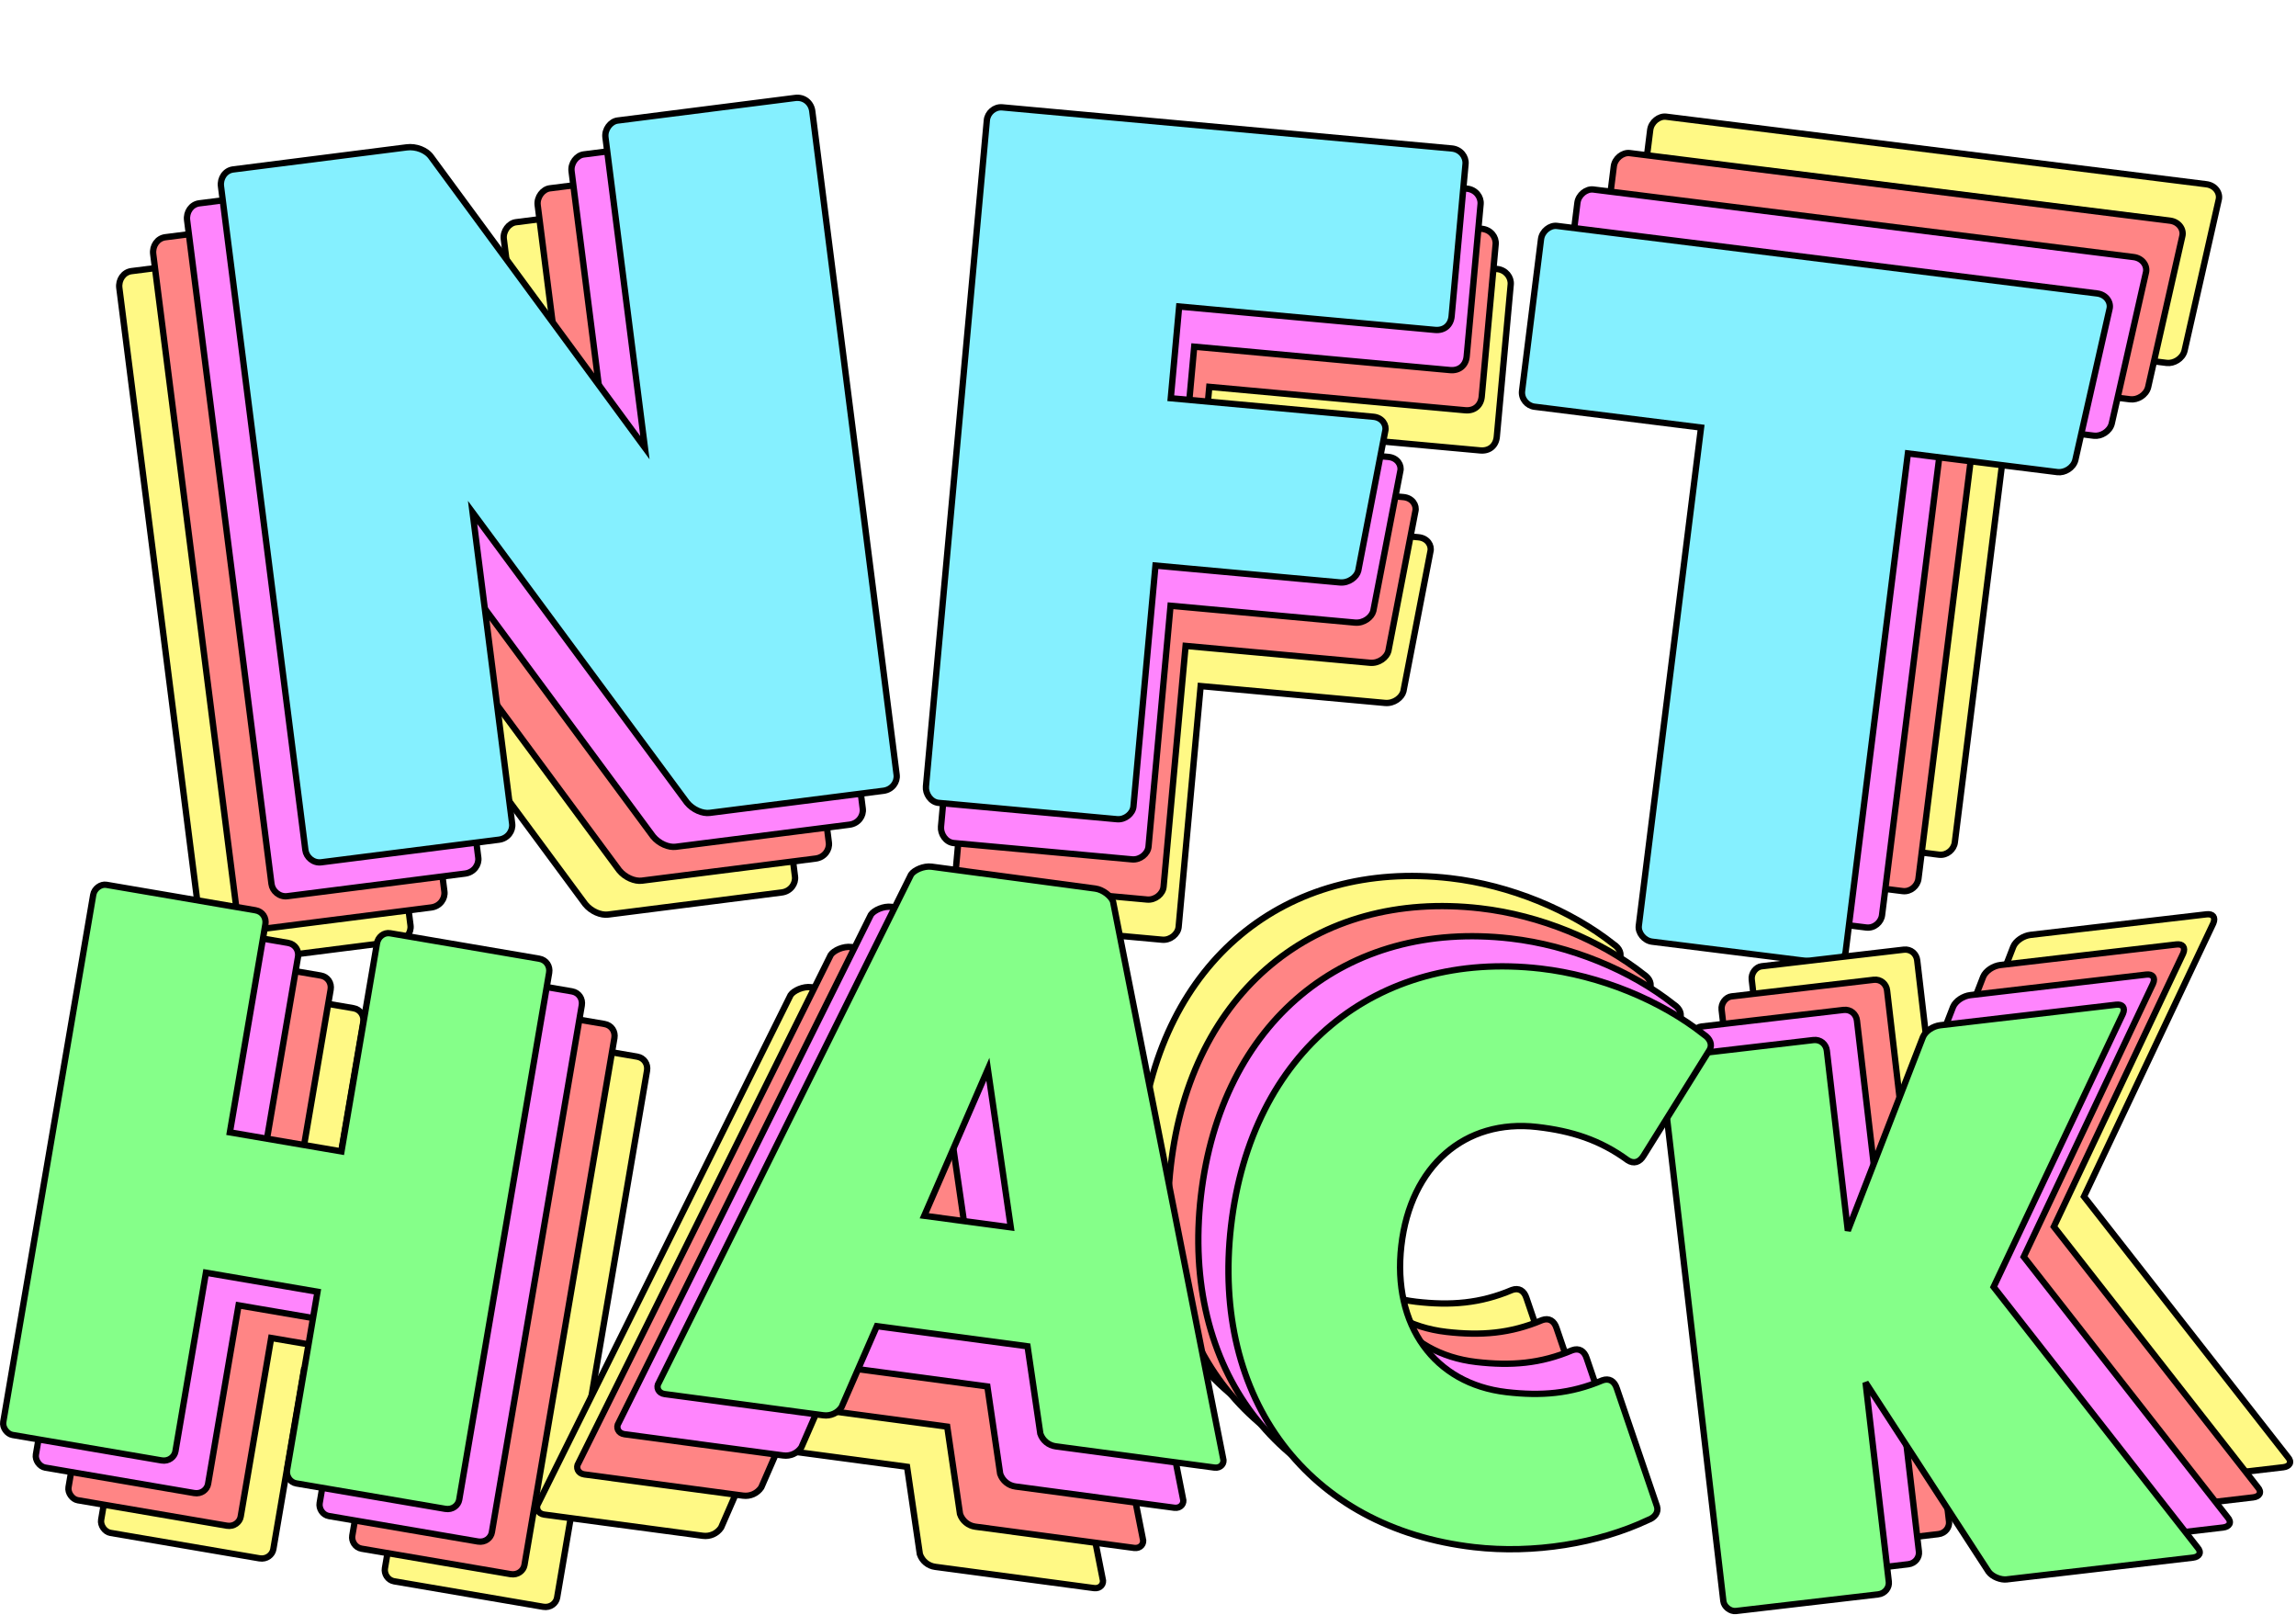 <?xml version="1.0" encoding="UTF-8"?>
<svg width="728px" height="512px" viewBox="0 0 728 512" version="1.1" xmlns="http://www.w3.org/2000/svg" xmlns:xlink="http://www.w3.org/1999/xlink">
    <title>Logo_NFTHack</title>
    <defs>
        <filter x="-8.1%" y="-12.3%" width="116.3%" height="124.6%" filterUnits="objectBoundingBox" id="filter-1">
            <feOffset dx="0" dy="30" in="SourceAlpha" result="shadowOffsetOuter1"></feOffset>
            <feColorMatrix values="0 0 0 0 0   0 0 0 0 0   0 0 0 0 0  0 0 0 0.1 0" type="matrix" in="shadowOffsetOuter1" result="shadowMatrixOuter1"></feColorMatrix>
            <feMerge>
                <feMergeNode in="shadowMatrixOuter1"></feMergeNode>
                <feMergeNode in="SourceGraphic"></feMergeNode>
            </feMerge>
        </filter>
    </defs>
    <g id="Page-1" stroke="none" stroke-width="1" fill="none" fill-rule="evenodd">
        <g id="Scaling-Ethereum-Copy" transform="translate(-356, -212)">
            <g id="Logo_NFTHack" transform="translate(357, 213)" filter="url(#filter-1)">
                <g id="Group-113">
                    <path d="M698.574,27.402 C701.439,27.761 703.071,30.227 702.474,32.416 L691.65,80.213 C691.013,82.721 688.227,84.312 685.999,84.034 L638.56,78.105 L618.823,236.022 C618.545,238.25 616.355,240.238 613.808,239.921 L557.456,232.877 C554.909,232.56 552.959,230.053 553.237,227.822 L572.974,69.907 L520.124,63.301 C517.895,63.023 515.905,60.834 516.223,58.288 L522.232,10.213 C522.551,7.665 525.057,5.715 527.286,5.994 L698.574,27.402 Z" id="Fill-1" fill="#FFF985"></path>
                    <path d="M698.574,27.402 C701.439,27.761 703.071,30.227 702.474,32.416 L691.65,80.213 C691.013,82.721 688.227,84.312 685.999,84.034 L638.56,78.105 L618.823,236.022 C618.545,238.25 616.355,240.238 613.808,239.921 L557.456,232.877 C554.909,232.56 552.959,230.053 553.237,227.822 L572.974,69.907 L520.124,63.301 C517.895,63.023 515.905,60.834 516.223,58.288 L522.232,10.213 C522.551,7.665 525.057,5.715 527.286,5.994 L698.574,27.402 Z" id="Stroke-3" stroke="#000000" stroke-width="2"></path>
                    <path d="M687.035,38.941 C689.9,39.3 691.532,41.767 690.934,43.956 L680.11,91.752 C679.473,94.26 676.688,95.853 674.46,95.573 L627.021,89.644 L607.284,247.56 C607.005,249.788 604.816,251.779 602.269,251.46 L545.916,244.417 C543.369,244.099 541.419,241.591 541.698,239.363 L561.435,81.447 L508.584,74.841 C506.355,74.562 504.366,72.374 504.684,69.826 L510.692,21.752 C511.011,19.204 513.518,17.255 515.747,17.532 L687.035,38.941 Z" id="Fill-5" fill="#FF8585"></path>
                    <path d="M687.035,38.941 C689.9,39.3 691.532,41.767 690.934,43.956 L680.11,91.752 C679.473,94.26 676.688,95.853 674.46,95.573 L627.021,89.644 L607.284,247.56 C607.005,249.788 604.816,251.779 602.269,251.46 L545.916,244.417 C543.369,244.099 541.419,241.591 541.698,239.363 L561.435,81.447 L508.584,74.841 C506.355,74.562 504.366,72.374 504.684,69.826 L510.692,21.752 C511.011,19.204 513.518,17.255 515.747,17.532 L687.035,38.941 Z" id="Stroke-7" stroke="#000000" stroke-width="2"></path>
                    <path d="M675.495,50.481 C678.36,50.839 679.992,53.307 679.395,55.496 L668.571,103.292 C667.934,105.799 665.148,107.391 662.92,107.113 L615.481,101.184 L595.744,259.099 C595.466,261.328 593.277,263.318 590.73,263 L534.377,255.957 C531.83,255.638 529.88,253.13 530.158,250.902 L549.895,92.986 L497.045,86.38 C494.816,86.102 492.826,83.913 493.144,81.366 L499.153,33.291 C499.472,30.744 501.978,28.794 504.208,29.072 L675.495,50.481 Z" id="Fill-9" fill="#FF85FD"></path>
                    <path d="M675.495,50.481 C678.36,50.839 679.992,53.307 679.395,55.496 L668.571,103.292 C667.934,105.799 665.148,107.391 662.92,107.113 L615.481,101.184 L595.744,259.099 C595.466,261.328 593.277,263.318 590.73,263 L534.377,255.957 C531.83,255.638 529.88,253.13 530.158,250.902 L549.895,92.986 L497.045,86.38 C494.816,86.102 492.826,83.913 493.144,81.366 L499.153,33.291 C499.472,30.744 501.978,28.794 504.208,29.072 L675.495,50.481 Z" id="Stroke-11" stroke="#000000" stroke-width="2"></path>
                    <path d="M663.956,62.021 C666.821,62.379 668.453,64.846 667.856,67.035 L657.032,114.832 C656.395,117.339 653.609,118.931 651.381,118.652 L603.942,112.724 L584.205,270.64 C583.927,272.868 581.737,274.857 579.19,274.539 L522.838,267.496 C520.291,267.178 518.341,264.671 518.619,262.442 L538.356,104.526 L485.506,97.92 C483.276,97.642 481.287,95.453 481.605,92.906 L487.614,44.831 C487.933,42.284 490.439,40.334 492.668,40.612 L663.956,62.021 Z" id="Fill-13" fill="#85F0FF"></path>
                    <path d="M663.956,62.021 C666.821,62.379 668.453,64.846 667.856,67.035 L657.032,114.832 C656.395,117.339 653.609,118.931 651.381,118.652 L603.942,112.724 L584.205,270.64 C583.927,272.868 581.737,274.857 579.19,274.539 L522.838,267.496 C520.291,267.178 518.341,264.671 518.619,262.442 L538.356,104.526 L485.506,97.92 C483.276,97.642 481.287,95.453 481.605,92.906 L487.614,44.831 C487.933,42.284 490.439,40.334 492.668,40.612 L663.956,62.021 Z" id="Stroke-15" stroke="#000000" stroke-width="2"></path>
                    <path d="M724.387,430.835 C725.868,432.469 724.998,433.861 722.961,434.099 L663.879,440.994 C662.097,441.203 659.402,440.227 658.175,438.563 L619.165,378.583 L626.537,441.739 C626.745,443.522 625.425,445.482 623.133,445.75 L578.058,451.012 C576.276,451.22 574.284,449.645 574.076,447.862 L554.43,279.53 C554.192,277.493 555.767,275.502 557.549,275.294 L602.624,270.033 C604.916,269.766 606.653,271.37 606.89,273.407 L613.548,330.451 L637.361,269.076 C638.171,267.175 640.57,265.605 642.861,265.337 L698.632,258.827 C700.669,258.59 701.582,259.773 700.772,261.676 L659.771,348.288 L724.387,430.835 Z" id="Fill-17" fill="#FFF985"></path>
                    <path d="M724.387,430.835 C725.868,432.469 724.998,433.861 722.961,434.099 L663.879,440.994 C662.097,441.203 659.402,440.227 658.175,438.563 L619.165,378.583 L626.537,441.739 C626.745,443.522 625.425,445.482 623.133,445.75 L578.058,451.012 C576.276,451.22 574.284,449.645 574.076,447.862 L554.43,279.53 C554.192,277.493 555.767,275.502 557.549,275.294 L602.624,270.033 C604.916,269.766 606.653,271.37 606.89,273.407 L613.548,330.451 L637.361,269.076 C638.171,267.175 640.57,265.605 642.861,265.337 L698.632,258.827 C700.669,258.59 701.582,259.773 700.772,261.676 L659.771,348.288 L724.387,430.835 Z" id="Stroke-19" stroke="#000000" stroke-width="2"></path>
                    <path d="M714.837,440.384 C716.318,442.018 715.448,443.41 713.412,443.648 L654.33,450.544 C652.548,450.752 649.852,449.776 648.625,448.112 L609.615,388.132 L616.987,451.288 C617.196,453.071 615.875,455.031 613.583,455.299 L568.509,460.561 C566.726,460.769 564.735,459.194 564.527,457.411 L544.88,289.079 C544.643,287.042 546.216,285.051 548,284.843 L593.074,279.582 C595.366,279.315 597.104,280.919 597.341,282.956 L603.999,340 L627.812,278.625 C628.621,276.724 631.019,275.154 633.312,274.886 L689.082,268.376 C691.12,268.139 692.033,269.322 691.222,271.225 L650.221,357.838 L714.837,440.384 Z" id="Fill-21" fill="#FF8585"></path>
                    <path d="M714.837,440.384 C716.318,442.018 715.448,443.41 713.412,443.648 L654.33,450.544 C652.548,450.752 649.852,449.776 648.625,448.112 L609.615,388.132 L616.987,451.288 C617.196,453.071 615.875,455.031 613.583,455.299 L568.509,460.561 C566.726,460.769 564.735,459.194 564.527,457.411 L544.88,289.079 C544.643,287.042 546.216,285.051 548,284.843 L593.074,279.582 C595.366,279.315 597.104,280.919 597.341,282.956 L603.999,340 L627.812,278.625 C628.621,276.724 631.019,275.154 633.312,274.886 L689.082,268.376 C691.12,268.139 692.033,269.322 691.222,271.225 L650.221,357.838 L714.837,440.384 Z" id="Stroke-23" stroke="#000000" stroke-width="2"></path>
                    <path d="M705.288,449.934 C706.769,451.568 705.899,452.96 703.862,453.198 L644.78,460.094 C642.998,460.302 640.303,459.326 639.075,457.662 L600.066,397.682 L607.438,460.838 C607.646,462.621 606.326,464.581 604.034,464.849 L558.959,470.111 C557.176,470.319 555.185,468.744 554.977,466.961 L535.331,298.629 C535.093,296.592 536.667,294.601 538.45,294.393 L583.525,289.132 C585.817,288.865 587.554,290.469 587.791,292.506 L594.449,349.55 L618.262,288.175 C619.072,286.274 621.47,284.704 623.762,284.436 L679.533,277.926 C681.57,277.689 682.483,278.872 681.673,280.775 L640.672,367.388 L705.288,449.934 Z" id="Fill-25" fill="#FF85FD"></path>
                    <path d="M705.288,449.934 C706.769,451.568 705.899,452.96 703.862,453.198 L644.78,460.094 C642.998,460.302 640.303,459.326 639.075,457.662 L600.066,397.682 L607.438,460.838 C607.646,462.621 606.326,464.581 604.034,464.849 L558.959,470.111 C557.176,470.319 555.185,468.744 554.977,466.961 L535.331,298.629 C535.093,296.592 536.667,294.601 538.45,294.393 L583.525,289.132 C585.817,288.865 587.554,290.469 587.791,292.506 L594.449,349.55 L618.262,288.175 C619.072,286.274 621.47,284.704 623.762,284.436 L679.533,277.926 C681.57,277.689 682.483,278.872 681.673,280.775 L640.672,367.388 L705.288,449.934 Z" id="Stroke-27" stroke="#000000" stroke-width="2"></path>
                    <path d="M695.738,459.484 C697.219,461.118 696.349,462.51 694.312,462.748 L635.23,469.644 C633.447,469.852 630.753,468.876 629.525,467.213 L590.516,407.232 L597.887,470.388 C598.096,472.171 596.776,474.132 594.484,474.399 L549.409,479.661 C547.626,479.869 545.635,478.294 545.427,476.511 L525.781,308.179 C525.543,306.142 527.117,304.151 528.9,303.943 L573.975,298.682 C576.267,298.415 578.004,300.019 578.241,302.056 L584.899,359.101 L608.712,297.725 C609.522,295.824 611.92,294.254 614.212,293.986 L669.983,287.476 C672.02,287.239 672.933,288.423 672.123,290.325 L631.122,376.938 L695.738,459.484 Z" id="Fill-29" fill="#85FF89"></path>
                    <path d="M695.738,459.484 C697.219,461.118 696.349,462.51 694.312,462.748 L635.23,469.644 C633.447,469.852 630.753,468.876 629.525,467.213 L590.516,407.232 L597.887,470.388 C598.096,472.171 596.776,474.132 594.484,474.399 L549.409,479.661 C547.626,479.869 545.635,478.294 545.427,476.511 L525.781,308.179 C525.543,306.142 527.117,304.151 528.9,303.943 L573.975,298.682 C576.267,298.415 578.004,300.019 578.241,302.056 L584.899,359.101 L608.712,297.725 C609.522,295.824 611.92,294.254 614.212,293.986 L669.983,287.476 C672.02,287.239 672.933,288.423 672.123,290.325 L631.122,376.938 L695.738,459.484 Z" id="Stroke-31" stroke="#000000" stroke-width="2"></path>
                    <path d="M495.743,417.841 C496.302,419.712 495.077,421.378 492.922,422.161 C477.093,429.629 456.58,432.944 437.732,430.773 C385.263,424.728 354.338,384.001 360.677,328.984 C367.014,273.967 406.389,241.339 458.859,247.384 C477.707,249.555 496.929,257.447 510.645,268.319 C512.566,269.572 513.379,271.473 512.41,273.167 L491.52,306.635 C490.237,308.81 488.366,309.369 486.446,308.115 C477.639,301.681 468.675,298.841 457.722,297.579 C434.798,294.939 417.579,309.988 414.674,335.205 C411.769,360.421 425.115,378.992 448.039,381.633 C458.991,382.895 468.366,382.168 478.406,377.905 C480.561,377.121 482.256,378.09 483.011,380.5 L495.743,417.841 Z" id="Fill-33" fill="#FFF985"></path>
                    <path d="M495.743,417.841 C496.302,419.712 495.077,421.378 492.922,422.161 C477.093,429.629 456.58,432.944 437.732,430.773 C385.263,424.728 354.338,384.001 360.677,328.984 C367.014,273.967 406.389,241.339 458.859,247.384 C477.707,249.555 496.929,257.447 510.645,268.319 C512.566,269.572 513.379,271.473 512.41,273.167 L491.52,306.635 C490.237,308.81 488.366,309.369 486.446,308.115 C477.639,301.681 468.675,298.841 457.722,297.579 C434.798,294.939 417.579,309.988 414.674,335.205 C411.769,360.421 425.115,378.992 448.039,381.633 C458.991,382.895 468.366,382.168 478.406,377.905 C480.561,377.121 482.256,378.09 483.011,380.5 L495.743,417.841 Z" id="Stroke-35" stroke="#000000" stroke-width="2"></path>
                    <path d="M505.293,427.391 C505.852,429.262 504.627,430.928 502.472,431.711 C486.643,439.179 466.13,442.495 447.282,440.323 C394.813,434.278 363.888,393.551 370.227,338.535 C376.564,283.517 415.939,250.889 468.409,256.934 C487.258,259.105 506.479,266.997 520.195,277.869 C522.116,279.122 522.93,281.023 521.96,282.718 L501.07,316.185 C499.787,318.361 497.916,318.919 495.996,317.665 C487.189,311.231 478.225,308.392 467.272,307.129 C444.349,304.489 427.129,319.538 424.224,344.755 C421.319,369.971 434.665,388.542 457.589,391.183 C468.541,392.445 477.916,391.718 487.956,387.455 C490.111,386.671 491.806,387.64 492.561,390.05 L505.293,427.391 Z" id="Fill-37" fill="#FF8585"></path>
                    <path d="M505.293,427.391 C505.852,429.262 504.627,430.928 502.472,431.711 C486.643,439.179 466.13,442.495 447.282,440.323 C394.813,434.278 363.888,393.551 370.227,338.535 C376.564,283.517 415.939,250.889 468.409,256.934 C487.258,259.105 506.479,266.997 520.195,277.869 C522.116,279.122 522.93,281.023 521.96,282.718 L501.07,316.185 C499.787,318.361 497.916,318.919 495.996,317.665 C487.189,311.231 478.225,308.392 467.272,307.129 C444.349,304.489 427.129,319.538 424.224,344.755 C421.319,369.971 434.665,388.542 457.589,391.183 C468.541,392.445 477.916,391.718 487.956,387.455 C490.111,386.671 491.806,387.64 492.561,390.05 L505.293,427.391 Z" id="Stroke-39" stroke="#000000" stroke-width="2"></path>
                    <path d="M514.842,436.941 C515.401,438.812 514.176,440.478 512.022,441.262 C496.192,448.729 475.679,452.045 456.831,449.873 C404.362,443.828 373.437,403.101 379.776,348.085 C386.114,293.067 425.489,260.439 477.958,266.484 C496.807,268.655 516.028,276.547 529.744,287.419 C531.665,288.672 532.479,290.573 531.509,292.268 L510.619,325.735 C509.336,327.911 507.465,328.469 505.545,327.215 C496.738,320.781 487.774,317.942 476.821,316.68 C453.898,314.039 436.678,329.089 433.774,354.305 C430.868,379.521 444.214,398.092 467.138,400.733 C478.09,401.995 487.465,401.268 497.505,397.005 C499.66,396.221 501.355,397.191 502.11,399.6 L514.842,436.941 Z" id="Fill-41" fill="#FF85FD"></path>
                    <path d="M514.842,436.941 C515.401,438.812 514.176,440.478 512.022,441.262 C496.192,448.729 475.679,452.045 456.831,449.873 C404.362,443.828 373.437,403.101 379.776,348.085 C386.114,293.067 425.489,260.439 477.958,266.484 C496.807,268.655 516.028,276.547 529.744,287.419 C531.665,288.672 532.479,290.573 531.509,292.268 L510.619,325.735 C509.336,327.911 507.465,328.469 505.545,327.215 C496.738,320.781 487.774,317.942 476.821,316.68 C453.898,314.039 436.678,329.089 433.774,354.305 C430.868,379.521 444.214,398.092 467.138,400.733 C478.09,401.995 487.465,401.268 497.505,397.005 C499.66,396.221 501.355,397.191 502.11,399.6 L514.842,436.941 Z" id="Stroke-43" stroke="#000000" stroke-width="2"></path>
                    <path d="M524.392,446.491 C524.951,448.362 523.726,450.028 521.572,450.812 C505.742,458.279 485.229,461.595 466.381,459.423 C413.912,453.378 382.988,412.651 389.326,357.635 C395.664,302.618 435.039,269.989 487.508,276.034 C506.357,278.205 525.579,286.097 539.294,296.969 C541.215,298.222 542.029,300.123 541.059,301.818 L520.169,335.285 C518.886,337.461 517.016,338.019 515.095,336.765 C506.288,330.331 497.324,327.492 486.371,326.23 C463.448,323.589 446.228,338.639 443.324,363.855 C440.418,389.071 453.764,407.642 476.688,410.283 C487.64,411.545 497.015,410.818 507.055,406.555 C509.21,405.771 510.905,406.741 511.66,409.15 L524.392,446.491 Z" id="Fill-45" fill="#85FF89"></path>
                    <path d="M524.392,446.491 C524.951,448.362 523.726,450.028 521.572,450.812 C505.742,458.279 485.229,461.595 466.381,459.423 C413.912,453.378 382.988,412.651 389.326,357.635 C395.664,302.618 435.039,269.989 487.508,276.034 C506.357,278.205 525.579,286.097 539.294,296.969 C541.215,298.222 542.029,300.123 541.059,301.818 L520.169,335.285 C518.886,337.461 517.016,338.019 515.095,336.765 C506.288,330.331 497.324,327.492 486.371,326.23 C463.448,323.589 446.228,338.639 443.324,363.855 C440.418,389.071 453.764,407.642 476.688,410.283 C487.64,411.545 497.015,410.818 507.055,406.555 C509.21,405.771 510.905,406.741 511.66,409.15 L524.392,446.491 Z" id="Stroke-47" stroke="#000000" stroke-width="2"></path>
                    <path d="M218.931,32.275 C221.795,31.911 223.989,33.896 224.313,36.442 L251.068,246.833 C251.351,249.062 249.724,251.532 246.86,251.897 L191.795,258.9 C189.567,259.183 186.5,257.955 184.585,255.611 L116.614,163.666 L129.161,262.336 C129.445,264.565 127.819,267.035 124.953,267.4 L68.616,274.564 C66.07,274.888 63.876,272.902 63.593,270.674 L36.838,60.283 C36.514,57.736 38.141,55.266 40.687,54.942 L95.751,47.94 C98.617,47.575 102.001,48.762 103.599,51.146 L171.251,143.133 L158.744,44.78 C158.42,42.234 160.365,39.723 162.593,39.439 L218.931,32.275 Z" id="Fill-49" fill="#FFF985"></path>
                    <path d="M218.931,32.275 C221.795,31.911 223.989,33.896 224.313,36.442 L251.068,246.833 C251.351,249.062 249.724,251.532 246.86,251.897 L191.795,258.9 C189.567,259.183 186.5,257.955 184.585,255.611 L116.614,163.666 L129.161,262.336 C129.445,264.565 127.819,267.035 124.953,267.4 L68.616,274.564 C66.07,274.888 63.876,272.902 63.593,270.674 L36.838,60.283 C36.514,57.736 38.141,55.266 40.687,54.942 L95.751,47.94 C98.617,47.575 102.001,48.762 103.599,51.146 L171.251,143.133 L158.744,44.78 C158.42,42.234 160.365,39.723 162.593,39.439 L218.931,32.275 Z" id="Stroke-51" stroke="#000000" stroke-width="2"></path>
                    <path d="M229.674,21.531 C232.539,21.167 234.732,23.152 235.056,25.698 L261.811,236.09 C262.094,238.318 260.468,240.789 257.604,241.153 L202.538,248.155 C200.311,248.438 197.243,247.212 195.328,244.868 L127.358,152.922 L139.904,251.593 C140.189,253.82 138.562,256.291 135.697,256.655 L79.36,263.82 C76.813,264.143 74.62,262.158 74.337,259.93 L47.581,49.539 C47.258,46.992 48.884,44.522 51.431,44.198 L106.495,37.196 C109.36,36.831 112.745,38.018 114.342,40.402 L181.995,132.389 L169.487,34.036 C169.163,31.49 171.109,28.979 173.336,28.696 L229.674,21.531 Z" id="Fill-53" fill="#FF8585"></path>
                    <path d="M229.674,21.531 C232.539,21.167 234.732,23.152 235.056,25.698 L261.811,236.09 C262.094,238.318 260.468,240.789 257.604,241.153 L202.538,248.155 C200.311,248.438 197.243,247.212 195.328,244.868 L127.358,152.922 L139.904,251.593 C140.189,253.82 138.562,256.291 135.697,256.655 L79.36,263.82 C76.813,264.143 74.62,262.158 74.337,259.93 L47.581,49.539 C47.258,46.992 48.884,44.522 51.431,44.198 L106.495,37.196 C109.36,36.831 112.745,38.018 114.342,40.402 L181.995,132.389 L169.487,34.036 C169.163,31.49 171.109,28.979 173.336,28.696 L229.674,21.531 Z" id="Stroke-55" stroke="#000000" stroke-width="2"></path>
                    <path d="M240.418,10.787 C243.282,10.423 245.476,12.408 245.799,14.954 L272.555,225.346 C272.839,227.574 271.212,230.044 268.348,230.409 L213.282,237.412 C211.054,237.695 207.988,236.467 206.071,234.123 L138.101,142.178 L150.649,240.848 C150.933,243.077 149.306,245.547 146.44,245.912 L90.103,253.076 C87.558,253.4 85.364,251.414 85.081,249.187 L58.325,38.795 C58.002,36.249 59.629,33.778 62.175,33.454 L117.239,26.452 C120.105,26.087 123.489,27.274 125.085,29.659 L192.738,121.645 L180.232,23.292 C179.907,20.746 181.852,18.235 184.081,17.952 L240.418,10.787 Z" id="Fill-57" fill="#FF85FD"></path>
                    <path d="M240.418,10.787 C243.282,10.423 245.476,12.408 245.799,14.954 L272.555,225.346 C272.839,227.574 271.212,230.044 268.348,230.409 L213.282,237.412 C211.054,237.695 207.988,236.467 206.071,234.123 L138.101,142.178 L150.649,240.848 C150.933,243.077 149.306,245.547 146.44,245.912 L90.103,253.076 C87.558,253.4 85.364,251.414 85.081,249.187 L58.325,38.795 C58.002,36.249 59.629,33.778 62.175,33.454 L117.239,26.452 C120.105,26.087 123.489,27.274 125.085,29.659 L192.738,121.645 L180.232,23.292 C179.907,20.746 181.852,18.235 184.081,17.952 L240.418,10.787 Z" id="Stroke-59" stroke="#000000" stroke-width="2"></path>
                    <path d="M251.162,0.044 C254.027,-0.32 256.22,1.665 256.544,4.211 L283.299,214.603 C283.582,216.831 281.956,219.302 279.091,219.666 L224.026,226.668 C221.799,226.952 218.731,225.725 216.816,223.381 L148.845,131.435 L161.392,230.106 C161.676,232.333 160.05,234.805 157.185,235.169 L100.848,242.333 C98.301,242.656 96.108,240.672 95.824,238.443 L69.069,28.052 C68.746,25.506 70.372,23.035 72.918,22.711 L127.983,15.709 C130.848,15.344 134.233,16.531 135.83,18.916 L203.482,110.902 L190.975,12.549 C190.651,10.003 192.597,7.492 194.824,7.209 L251.162,0.044 Z" id="Fill-61" fill="#85F0FF"></path>
                    <path d="M251.162,0.044 C254.027,-0.32 256.22,1.665 256.544,4.211 L283.299,214.603 C283.582,216.831 281.956,219.302 279.091,219.666 L224.026,226.668 C221.799,226.952 218.731,225.725 216.816,223.381 L148.845,131.435 L161.392,230.106 C161.676,232.333 160.05,234.805 157.185,235.169 L100.848,242.333 C98.301,242.656 96.108,240.672 95.824,238.443 L69.069,28.052 C68.746,25.506 70.372,23.035 72.918,22.711 L127.983,15.709 C130.848,15.344 134.233,16.531 135.83,18.916 L203.482,110.902 L190.975,12.549 C190.651,10.003 192.597,7.492 194.824,7.209 L251.162,0.044 Z" id="Stroke-63" stroke="#000000" stroke-width="2"></path>
                    <path d="M473.624,54.262 C476.5,54.525 478.212,56.937 478.008,59.174 L473.596,107.422 C473.332,110.297 471.24,112.039 468.364,111.776 L387.205,104.354 L384.546,133.431 L448.77,139.304 C451.646,139.567 453.039,141.95 452.544,143.838 L443.98,188.162 C443.485,190.05 441.044,192.082 438.168,191.819 L379.695,186.471 L372.712,262.837 C372.508,265.074 370.066,267.106 367.51,266.872 L310.955,261.7 C308.398,261.467 306.715,258.735 306.92,256.498 L326.234,45.294 C326.438,43.057 328.561,40.996 331.117,41.23 L473.624,54.262 Z" id="Fill-65" fill="#FFF985"></path>
                    <path d="M473.624,54.262 C476.5,54.525 478.212,56.937 478.008,59.174 L473.596,107.422 C473.332,110.297 471.24,112.039 468.364,111.776 L387.205,104.354 L384.546,133.431 L448.77,139.304 C451.646,139.567 453.039,141.95 452.544,143.838 L443.98,188.162 C443.485,190.05 441.044,192.082 438.168,191.819 L379.695,186.471 L372.712,262.837 C372.508,265.074 370.066,267.106 367.51,266.872 L310.955,261.7 C308.398,261.467 306.715,258.735 306.92,256.498 L326.234,45.294 C326.438,43.057 328.561,40.996 331.117,41.23 L473.624,54.262 Z" id="Stroke-67" stroke="#000000" stroke-width="2"></path>
                    <path d="M468.848,41.529 C471.724,41.792 473.437,44.204 473.232,46.441 L468.82,94.689 C468.557,97.564 466.464,99.306 463.588,99.043 L382.43,91.621 L379.771,120.697 L443.994,126.571 C446.87,126.834 448.264,129.217 447.769,131.105 L439.204,175.428 C438.709,177.317 436.269,179.349 433.393,179.086 L374.92,173.738 L367.937,250.104 C367.732,252.341 365.29,254.373 362.735,254.139 L306.179,248.967 C303.622,248.734 301.94,246.002 302.144,243.765 L321.458,32.561 C321.663,30.324 323.785,28.263 326.341,28.497 L468.848,41.529 Z" id="Fill-69" fill="#FF8585"></path>
                    <path d="M468.848,41.529 C471.724,41.792 473.437,44.204 473.232,46.441 L468.82,94.689 C468.557,97.564 466.464,99.306 463.588,99.043 L382.43,91.621 L379.771,120.697 L443.994,126.571 C446.87,126.834 448.264,129.217 447.769,131.105 L439.204,175.428 C438.709,177.317 436.269,179.349 433.393,179.086 L374.92,173.738 L367.937,250.104 C367.732,252.341 365.29,254.373 362.735,254.139 L306.179,248.967 C303.622,248.734 301.94,246.002 302.144,243.765 L321.458,32.561 C321.663,30.324 323.785,28.263 326.341,28.497 L468.848,41.529 Z" id="Stroke-71" stroke="#000000" stroke-width="2"></path>
                    <path d="M464.074,28.796 C466.949,29.059 468.662,31.471 468.458,33.708 L464.046,81.956 C463.782,84.832 461.69,86.573 458.814,86.31 L377.655,78.888 L374.996,107.965 L439.22,113.838 C442.096,114.101 443.489,116.484 442.994,118.372 L434.43,162.696 C433.935,164.584 431.494,166.616 428.618,166.353 L370.145,161.005 L363.162,237.372 C362.958,239.608 360.516,241.64 357.96,241.407 L301.404,236.234 C298.848,236.001 297.165,233.269 297.37,231.033 L316.684,19.828 C316.888,17.591 319.011,15.53 321.566,15.764 L464.074,28.796 Z" id="Fill-73" fill="#FF85FD"></path>
                    <path d="M464.074,28.796 C466.949,29.059 468.662,31.471 468.458,33.708 L464.046,81.956 C463.782,84.832 461.69,86.573 458.814,86.31 L377.655,78.888 L374.996,107.965 L439.22,113.838 C442.096,114.101 443.489,116.484 442.994,118.372 L434.43,162.696 C433.935,164.584 431.494,166.616 428.618,166.353 L370.145,161.005 L363.162,237.372 C362.958,239.608 360.516,241.64 357.96,241.407 L301.404,236.234 C298.848,236.001 297.165,233.269 297.37,231.033 L316.684,19.828 C316.888,17.591 319.011,15.53 321.566,15.764 L464.074,28.796 Z" id="Stroke-75" stroke="#000000" stroke-width="2"></path>
                    <path d="M459.298,16.063 C462.174,16.326 463.887,18.738 463.682,20.975 L459.27,69.223 C459.007,72.098 456.914,73.84 454.038,73.577 L372.88,66.155 L370.221,95.231 L434.444,101.105 C437.32,101.368 438.713,103.751 438.219,105.639 L429.654,149.962 C429.159,151.851 426.719,153.883 423.843,153.62 L365.37,148.272 L358.387,224.638 C358.182,226.875 355.74,228.907 353.185,228.673 L296.629,223.501 C294.072,223.267 292.39,220.536 292.594,218.299 L311.908,7.095 C312.113,4.858 314.235,2.797 316.791,3.031 L459.298,16.063 Z" id="Fill-77" fill="#85F0FF"></path>
                    <path d="M459.298,16.063 C462.174,16.326 463.887,18.738 463.682,20.975 L459.27,69.223 C459.007,72.098 456.914,73.84 454.038,73.577 L372.88,66.155 L370.221,95.231 L434.444,101.105 C437.32,101.368 438.713,103.751 438.219,105.639 L429.654,149.962 C429.159,151.851 426.719,153.883 423.843,153.62 L365.37,148.272 L358.387,224.638 C358.182,226.875 355.74,228.907 353.185,228.673 L296.629,223.501 C294.072,223.267 292.39,220.536 292.594,218.299 L311.908,7.095 C312.113,4.858 314.235,2.797 316.791,3.031 L459.298,16.063 Z" id="Stroke-79" stroke="#000000" stroke-width="2"></path>
                    <path d="M201.012,303.934 C203.286,304.323 204.501,306.35 204.156,308.372 L175.642,475.431 C175.339,477.2 173.521,478.71 171.246,478.322 L123.985,470.255 C121.963,469.911 120.748,467.882 121.05,466.113 L130.713,409.5 L95.33,403.46 L85.667,460.074 C85.366,461.843 83.547,463.353 81.273,462.965 L34.011,454.898 C32.241,454.596 30.775,452.525 31.076,450.755 L59.591,283.697 C59.936,281.675 62.007,280.208 63.777,280.51 L111.038,288.577 C113.313,288.965 114.527,290.993 114.182,293.015 L102.923,358.979 L138.306,365.018 L149.565,299.054 C149.91,297.033 151.729,295.522 153.75,295.868 L201.012,303.934 Z" id="Fill-81" fill="#FFF985"></path>
                    <path d="M201.012,303.934 C203.286,304.323 204.501,306.35 204.156,308.372 L175.642,475.431 C175.339,477.2 173.521,478.71 171.246,478.322 L123.985,470.255 C121.963,469.911 120.748,467.882 121.05,466.113 L130.713,409.5 L95.33,403.46 L85.667,460.074 C85.366,461.843 83.547,463.353 81.273,462.965 L34.011,454.898 C32.241,454.596 30.775,452.525 31.076,450.755 L59.591,283.697 C59.936,281.675 62.007,280.208 63.777,280.51 L111.038,288.577 C113.313,288.965 114.527,290.993 114.182,293.015 L102.923,358.979 L138.306,365.018 L149.565,299.054 C149.91,297.033 151.729,295.522 153.75,295.868 L201.012,303.934 Z" id="Stroke-83" stroke="#000000" stroke-width="2"></path>
                    <path d="M190.667,293.589 C192.941,293.978 194.156,296.005 193.811,298.026 L165.297,465.086 C164.994,466.854 163.176,468.365 160.901,467.976 L113.64,459.909 C111.618,459.565 110.403,457.536 110.705,455.767 L120.368,399.154 L84.985,393.115 L75.322,449.728 C75.021,451.498 73.202,453.007 70.928,452.62 L23.666,444.553 C21.896,444.25 20.43,442.18 20.731,440.409 L49.246,273.351 C49.591,271.329 51.662,269.863 53.432,270.164 L100.693,278.231 C102.968,278.62 104.182,280.647 103.837,282.67 L92.578,348.634 L127.961,354.673 L139.22,288.709 C139.565,286.688 141.384,285.176 143.405,285.522 L190.667,293.589 Z" id="Fill-85" fill="#FF8585"></path>
                    <path d="M190.667,293.589 C192.941,293.978 194.156,296.005 193.811,298.026 L165.297,465.086 C164.994,466.854 163.176,468.365 160.901,467.976 L113.64,459.909 C111.618,459.565 110.403,457.536 110.705,455.767 L120.368,399.154 L84.985,393.115 L75.322,449.728 C75.021,451.498 73.202,453.007 70.928,452.62 L23.666,444.553 C21.896,444.25 20.43,442.18 20.731,440.409 L49.246,273.351 C49.591,271.329 51.662,269.863 53.432,270.164 L100.693,278.231 C102.968,278.62 104.182,280.647 103.837,282.67 L92.578,348.634 L127.961,354.673 L139.22,288.709 C139.565,286.688 141.384,285.176 143.405,285.522 L190.667,293.589 Z" id="Stroke-87" stroke="#000000" stroke-width="2"></path>
                    <path d="M180.321,283.243 C182.595,283.632 183.81,285.659 183.466,287.681 L154.951,454.74 C154.649,456.509 152.83,458.019 150.555,457.631 L103.294,449.564 C101.272,449.22 100.057,447.191 100.359,445.422 L110.022,388.809 L74.639,382.769 L64.976,439.383 C64.675,441.152 62.856,442.662 60.582,442.274 L13.32,434.207 C11.55,433.905 10.084,431.834 10.385,430.065 L38.9,263.006 C39.245,260.984 41.316,259.517 43.086,259.819 L90.347,267.886 C92.622,268.274 93.836,270.302 93.491,272.324 L82.232,338.288 L117.615,344.328 L128.874,278.363 C129.219,276.342 131.038,274.831 133.059,275.177 L180.321,283.243 Z" id="Fill-89" fill="#FF85FD"></path>
                    <path d="M180.321,283.243 C182.595,283.632 183.81,285.659 183.466,287.681 L154.951,454.74 C154.649,456.509 152.83,458.019 150.555,457.631 L103.294,449.564 C101.272,449.22 100.057,447.191 100.359,445.422 L110.022,388.809 L74.639,382.769 L64.976,439.383 C64.675,441.152 62.856,442.662 60.582,442.274 L13.32,434.207 C11.55,433.905 10.084,431.834 10.385,430.065 L38.9,263.006 C39.245,260.984 41.316,259.517 43.086,259.819 L90.347,267.886 C92.622,268.274 93.836,270.302 93.491,272.324 L82.232,338.288 L117.615,344.328 L128.874,278.363 C129.219,276.342 131.038,274.831 133.059,275.177 L180.321,283.243 Z" id="Stroke-91" stroke="#000000" stroke-width="2"></path>
                    <path d="M169.975,272.897 C172.249,273.286 173.464,275.313 173.12,277.335 L144.605,444.394 C144.303,446.163 142.485,447.673 140.209,447.285 L92.948,439.218 C90.926,438.874 89.711,436.845 90.014,435.076 L99.676,378.463 L64.293,372.423 L54.63,429.037 C54.329,430.806 52.51,432.316 50.236,431.928 L2.974,423.861 C1.204,423.559 -0.262,421.488 0.039,419.719 L28.554,252.66 C28.899,250.638 30.97,249.171 32.74,249.473 L80.001,257.54 C82.276,257.928 83.49,259.956 83.145,261.978 L71.886,327.942 L107.269,333.982 L118.528,268.017 C118.873,265.996 120.692,264.485 122.713,264.831 L169.975,272.897 Z" id="Fill-93" fill="#85FF89"></path>
                    <path d="M169.975,272.897 C172.249,273.286 173.464,275.313 173.12,277.335 L144.605,444.394 C144.303,446.163 142.485,447.673 140.209,447.285 L92.948,439.218 C90.926,438.874 89.711,436.845 90.014,435.076 L99.676,378.463 L64.293,372.423 L54.63,429.037 C54.329,430.806 52.51,432.316 50.236,431.928 L2.974,423.861 C1.204,423.559 -0.262,421.488 0.039,419.719 L28.554,252.66 C28.899,250.638 30.97,249.171 32.74,249.473 L80.001,257.54 C82.276,257.928 83.49,259.956 83.145,261.978 L71.886,327.942 L107.269,333.982 L118.528,268.017 C118.873,265.996 120.692,264.485 122.713,264.831 L169.975,272.897 Z" id="Stroke-95" stroke="#000000" stroke-width="2"></path>
                    <path d="M274.026,346.133 L253.85,392.584 L281.297,396.252 L274.026,346.133 Z M348.605,469.398 C349.164,471.024 347.91,472.667 345.877,472.396 L295.558,465.671 C293.271,465.365 291.408,463.822 290.663,461.654 L286.605,433.951 L238.828,427.567 L227.638,453.232 C226.35,455.129 224.147,456.127 221.86,455.822 L171.542,449.098 C169.508,448.826 168.73,446.911 169.696,445.488 L249.68,284.42 C250.646,282.997 253.679,281.591 256.221,281.931 L308.064,288.86 C310.605,289.198 313.163,291.352 313.721,292.978 L348.605,469.398 Z" id="Fill-97" fill="#FFF985"></path>
                    <path d="M274.026,346.133 L253.85,392.584 L281.297,396.252 L274.026,346.133 Z M348.605,469.398 C349.164,471.024 347.91,472.667 345.877,472.396 L295.558,465.671 C293.271,465.365 291.408,463.822 290.663,461.654 L286.605,433.951 L238.828,427.567 L227.638,453.232 C226.35,455.129 224.147,456.127 221.86,455.822 L171.542,449.098 C169.508,448.826 168.73,446.911 169.696,445.488 L249.68,284.42 C250.646,282.997 253.679,281.591 256.221,281.931 L308.064,288.86 C310.605,289.198 313.163,291.352 313.721,292.978 L348.605,469.398 Z" id="Stroke-99" stroke="#000000" stroke-width="2"></path>
                    <path d="M286.758,333.4 L266.582,379.851 L294.029,383.519 L286.758,333.4 Z M361.338,456.665 C361.897,458.291 360.642,459.934 358.609,459.663 L308.291,452.938 C306.004,452.632 304.141,451.09 303.396,448.921 L299.338,421.218 L251.561,414.834 L240.371,440.499 C239.082,442.396 236.88,443.395 234.593,443.089 L184.275,436.365 C182.241,436.093 181.462,434.178 182.429,432.755 L262.413,271.687 C263.379,270.264 266.412,268.859 268.953,269.198 L320.797,276.127 C323.338,276.466 325.896,278.619 326.454,280.246 L361.338,456.665 Z" id="Fill-101" fill="#FF8585"></path>
                    <path d="M286.758,333.4 L266.582,379.851 L294.029,383.519 L286.758,333.4 Z M361.338,456.665 C361.897,458.291 360.642,459.934 358.609,459.663 L308.291,452.938 C306.004,452.632 304.141,451.09 303.396,448.921 L299.338,421.218 L251.561,414.834 L240.371,440.499 C239.082,442.396 236.88,443.395 234.593,443.089 L184.275,436.365 C182.241,436.093 181.462,434.178 182.429,432.755 L262.413,271.687 C263.379,270.264 266.412,268.859 268.953,269.198 L320.797,276.127 C323.338,276.466 325.896,278.619 326.454,280.246 L361.338,456.665 Z" id="Stroke-103" stroke="#000000" stroke-width="2"></path>
                    <path d="M299.492,320.667 L279.316,367.118 L306.763,370.786 L299.492,320.667 Z M374.071,443.932 C374.63,445.559 373.376,447.201 371.343,446.93 L321.024,440.205 C318.737,439.899 316.874,438.357 316.13,436.188 L312.071,408.485 L264.295,402.101 L253.104,427.766 C251.816,429.663 249.613,430.662 247.326,430.356 L197.008,423.632 C194.975,423.36 194.196,421.445 195.162,420.022 L275.146,258.954 C276.113,257.531 279.146,256.126 281.687,256.466 L333.53,263.394 C336.072,263.733 338.63,265.886 339.188,267.513 L374.071,443.932 Z" id="Fill-105" fill="#FF85FD"></path>
                    <path d="M299.492,320.667 L279.316,367.118 L306.763,370.786 L299.492,320.667 Z M374.071,443.932 C374.63,445.559 373.376,447.201 371.343,446.93 L321.024,440.205 C318.737,439.899 316.874,438.357 316.13,436.188 L312.071,408.485 L264.295,402.101 L253.104,427.766 C251.816,429.663 249.613,430.662 247.326,430.356 L197.008,423.632 C194.975,423.36 194.196,421.445 195.162,420.022 L275.146,258.954 C276.113,257.531 279.146,256.126 281.687,256.466 L333.53,263.394 C336.072,263.733 338.63,265.886 339.188,267.513 L374.071,443.932 Z" id="Stroke-107" stroke="#000000" stroke-width="2"></path>
                    <path d="M312.225,307.934 L292.049,354.385 L319.496,358.052 L312.225,307.934 Z M386.804,431.198 C387.363,432.825 386.109,434.468 384.076,434.196 L333.757,427.472 C331.47,427.166 329.607,425.623 328.862,423.455 L324.804,395.752 L277.027,389.368 L265.837,415.033 C264.549,416.929 262.346,417.928 260.059,417.622 L209.741,410.899 C207.707,410.626 206.929,408.712 207.895,407.289 L287.879,246.22 C288.846,244.797 291.879,243.392 294.42,243.732 L346.263,250.66 C348.804,250.999 351.363,253.152 351.921,254.779 L386.804,431.198 Z" id="Fill-109" fill="#85FF89"></path>
                    <path d="M312.225,307.934 L292.049,354.385 L319.496,358.052 L312.225,307.934 Z M386.804,431.198 C387.363,432.825 386.109,434.468 384.076,434.196 L333.757,427.472 C331.47,427.166 329.607,425.623 328.862,423.455 L324.804,395.752 L277.027,389.368 L265.837,415.033 C264.549,416.929 262.346,417.928 260.059,417.622 L209.741,410.899 C207.707,410.626 206.929,408.712 207.895,407.289 L287.879,246.22 C288.846,244.797 291.879,243.392 294.42,243.732 L346.263,250.66 C348.804,250.999 351.363,253.152 351.921,254.779 L386.804,431.198 Z" id="Stroke-111" stroke="#000000" stroke-width="2"></path>
                </g>
            </g>
        </g>
    </g>
</svg>